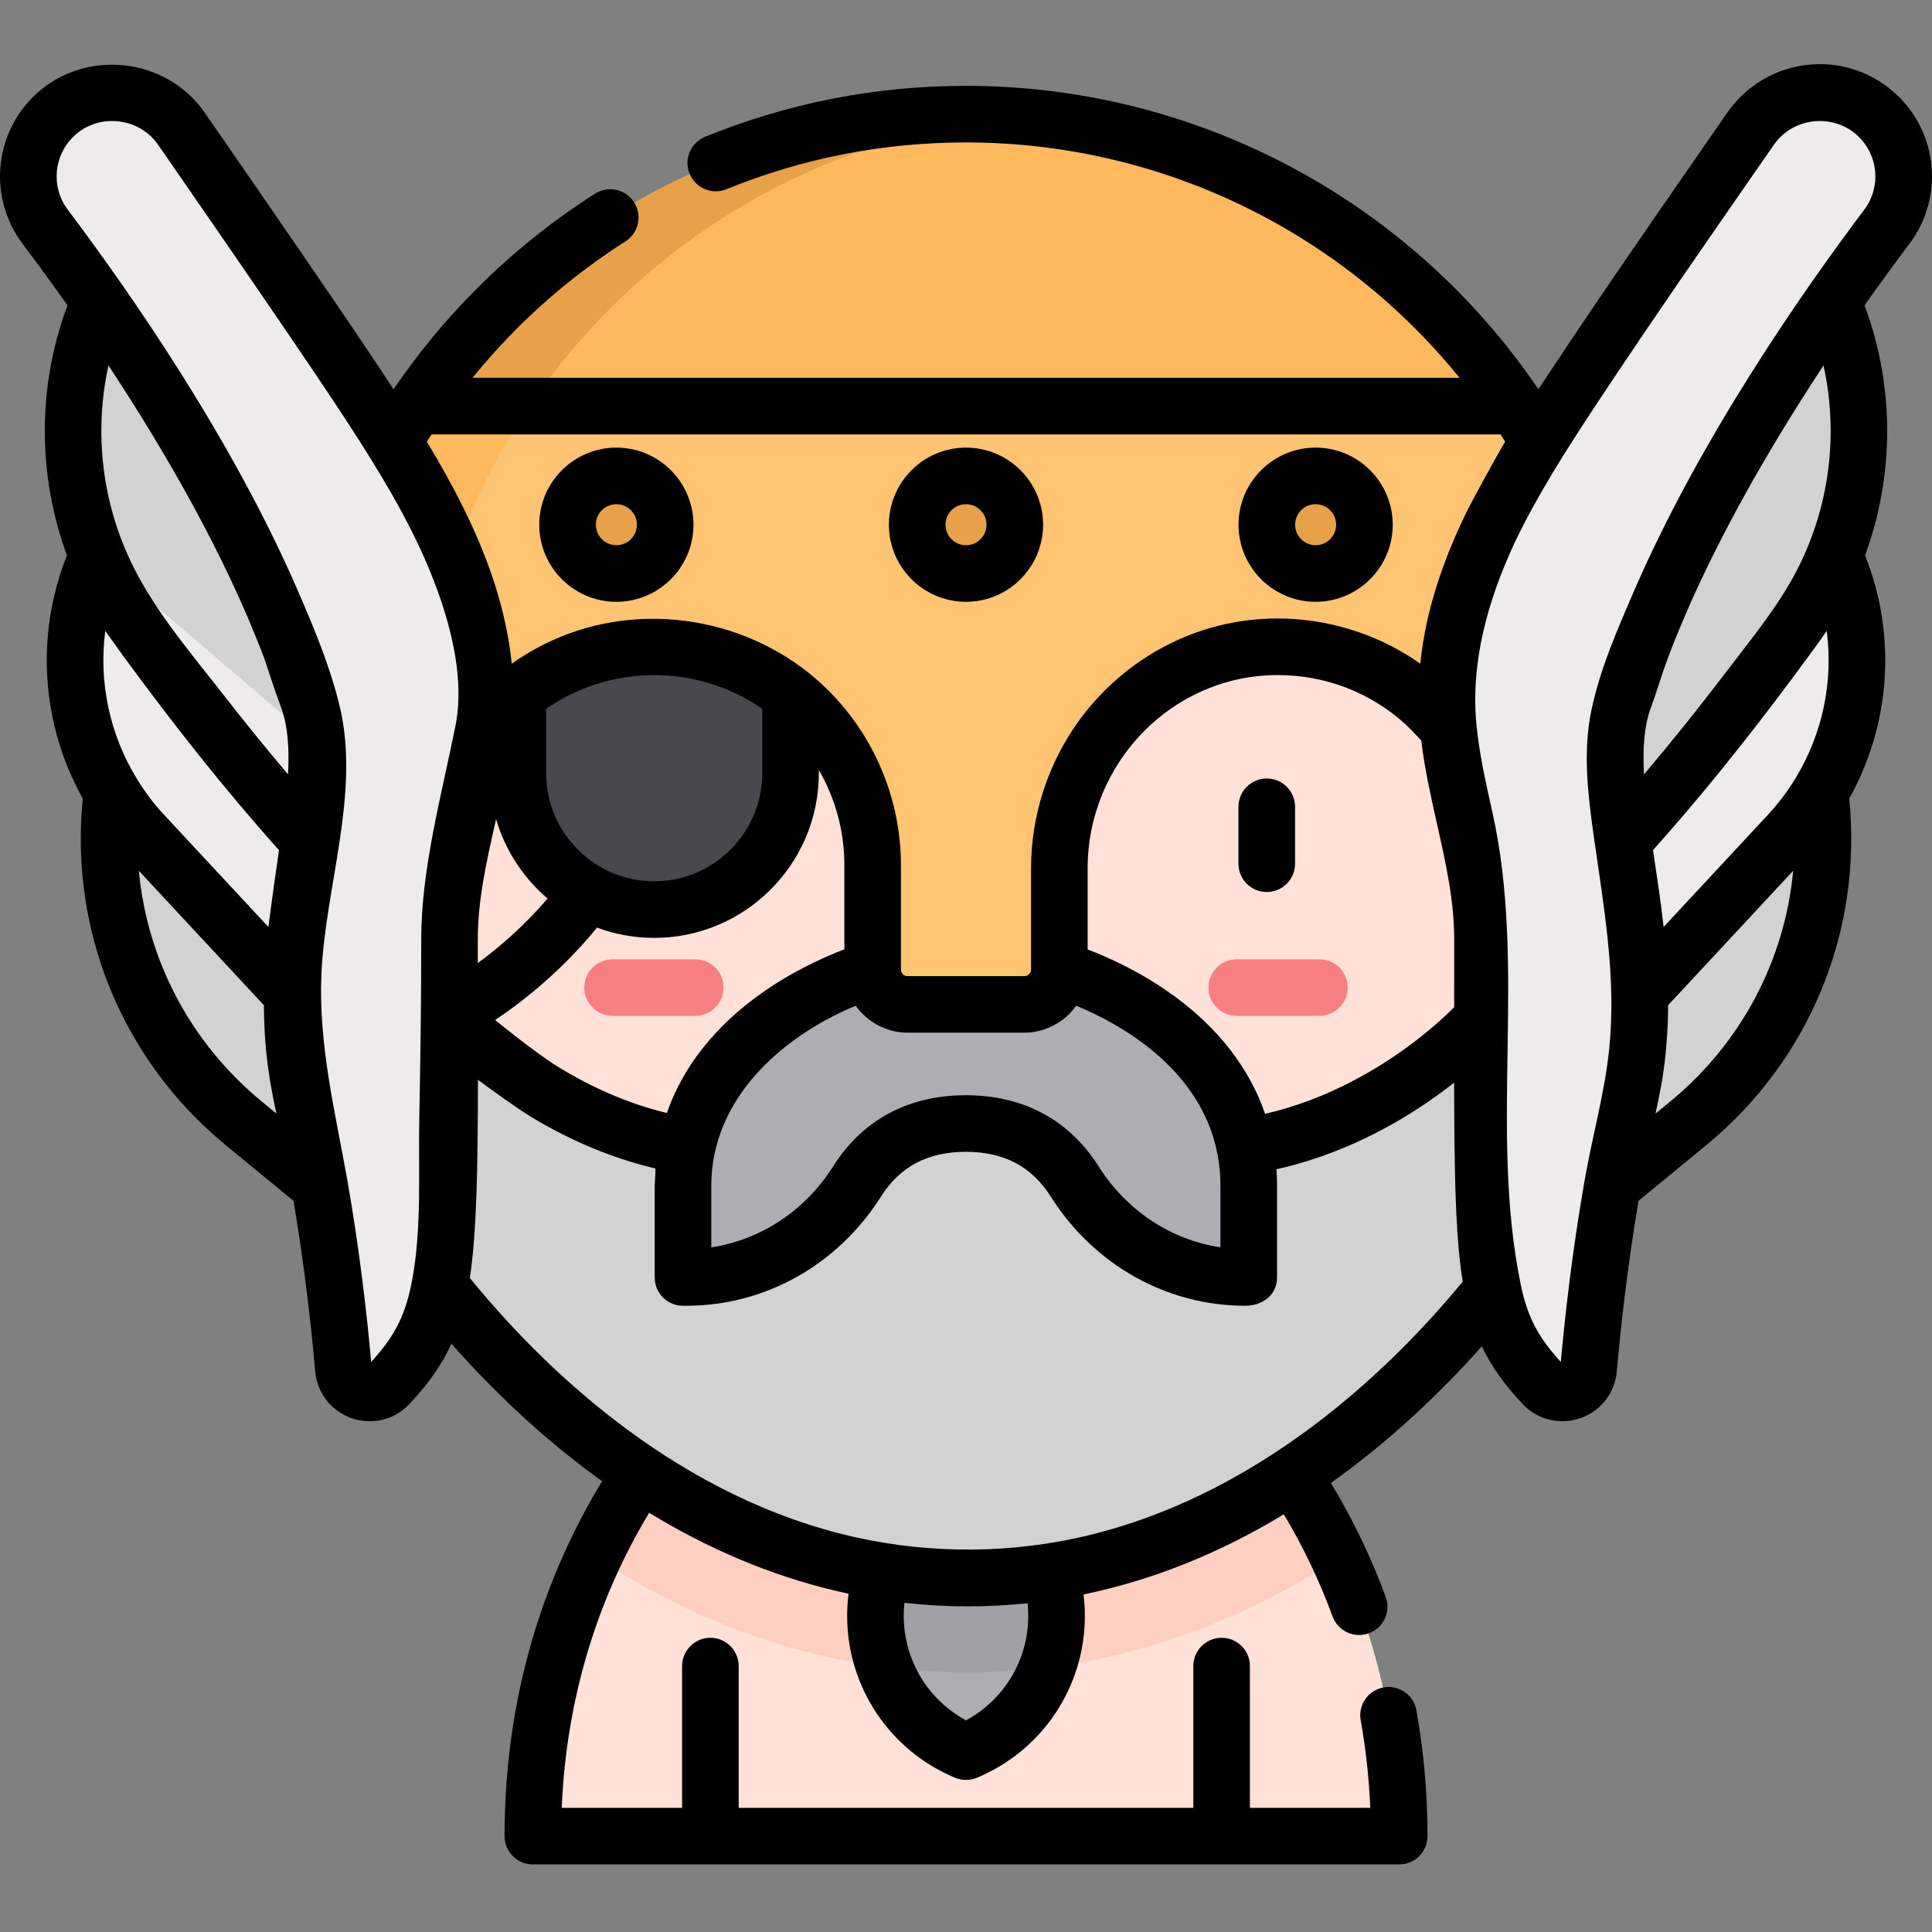 <svg height="512pt" viewBox="0 -17 512 512" width="512pt" xmlns="http://www.w3.org/2000/svg"><rect x="0" y="-17" width="512" height="512" fill="#808080" stroke="none"/><path d="m323.746 351.301h-135.488s-47.051 41.094-47.051 118.293h229.59c0-77.184-47.039-118.281-47.051-118.293zm0 0" fill="#ffe1d7"/><path d="m256.469 426.203c38.781 0 71.727-13.039 98.367-30.316-13.641-29.34-31.082-44.578-31.09-44.586h-135.492s-17.254 15.078-30.867 44.113c26.766 17.512 59.953 30.789 99.082 30.789zm0 0" fill="#ffcec0"/><path d="m256 375.199c-14.094 5.879-24 19.781-24 36.004s9.906 30.129 24 36.004c14.094-5.875 24-19.781 24-36.004 0-16.219-9.91-30.125-24-36.004zm0 0" fill="#aeaeb2"/><path d="m431.719 193.809c-1.238 46.645-20.648 88.777-51.422 119.527-31.801 31.824-75.754 51.492-124.297 51.492-97.086 0-175.789-78.699-175.789-175.789l68.332-68.332h217.289zm0 0" fill="#ffe1d7"/><path d="m110.32 90.629c6.293-9.301 13.465-17.969 21.383-25.887 31.801-31.82 75.754-51.492 124.297-51.492 60.625 0 114.074 30.684 145.68 77.379l-145.211 30.078zm0 0" fill="#ffb85c"/><path d="m140.32 90.629c6.293-9.305 13.465-17.969 21.379-25.887 28.484-28.496 66.715-47.238 109.258-50.844-4.934-.414-9.918-.648-14.957-.648-48.543 0-92.496 19.672-124.297 51.492-7.914 7.918-15.09 16.586-21.383 25.887l146.152 30.078 14.949-3.098zm0 0" fill="#e7a249"/><path d="m447.711 208.871 34.625-15.879c4.16 33.293-9.027 66.398-34.945 87.711l-20.078 16.512-20.914-38.871zm0 0" fill="#d2d2d2"/><path d="m64.289 208.871-34.625-15.879c-4.16 33.293 9.027 66.398 34.945 87.711l20.078 16.512 20.914-38.871zm0 0" fill="#d2d2d2"/><path d="m486.195 130.359c11.09 24.801 6.273 53.828-12.227 73.723l-39.422 42.387-22.211-19.789 5.938-38.266zm0 0" fill="#edebec"/><path d="m137.238 144.211v43.703c0 19.957 16.176 36.133 36.133 36.133 19.953 0 36.129-16.176 36.129-36.133v-43.703zm0 0" fill="#48484d"/><path d="m277.52 424.898c1.598-4.262 2.48-8.875 2.48-13.691 0-16.223-9.906-30.129-24-36.008-14.094 5.879-24 19.785-24 36.008 0 4.766.863 9.332 2.43 13.555 7.125.93 14.469 1.441 22.039 1.441 7.223 0 14.238-.457 21.051-1.305zm0 0" fill="#a1a1a5"/><path d="m256.469 401.207c99.191 0 156.809-101.664 156.809-101.664l-19.477-47.57s-24.652 28.52-62.922 34.711l-74.406-22.473-74.41 22.473c-38.27-6.191-62.918-34.711-62.918-34.711l-19.477 47.57c-.004 0 57.609 101.664 156.801 101.664zm0 0" fill="#d2d2d2"/><path d="m280.668 239.949h-49.406s-50.258 13.938-50.258 57.266v24.328h.906c18.484 0 35.344-9.828 45.227-25.449 5.227-8.262 14.023-15.348 28.828-15.348 14.805 0 23.605 7.086 28.828 15.348 9.883 15.621 26.742 25.449 45.227 25.449h.906v-24.328c0-43.328-50.258-57.266-50.258-57.266zm0 0" fill="#aeaeb2"/><path d="m431.789 189.039c0 1.594-.02 3.188-.07 4.77l-35.195 18.484c0-15.992-6.48-30.465-16.957-40.945-10.531-10.52-25.094-17.008-41.172-16.949-32.02.129-57.656 26.738-57.656 58.754v26.797c0 5.098-4.129 9.223-9.223 9.223h-31.031c-5.094 0-9.219-4.125-9.219-9.223v-27.656c0-15.992-6.48-30.465-16.961-40.945-10.477-10.469-24.953-16.949-40.934-16.949-31.969 0-57.895 25.914-57.895 57.895l-34.324-41.488c3.039-29.496 13.367-56.836 29.172-80.176h291.355c19.008 28.082 30.109 61.949 30.109 98.41zm0 0" fill="#ffc471"/><path d="m111.148 170.805c3.039-29.496 13.367-56.836 29.172-80.176h-30c-15.801 23.34-26.133 50.68-29.168 80.176l34.324 41.488c0-10.047 2.559-19.492 7.059-27.723zm0 0" fill="#ffb85c"/><path d="m483.578 62.945h-22.164l-55.016 98.926v47l23.73-2.969c16.984-18.691 33.094-39.578 45.949-57.324 18.02-24.883 21.664-57.387 9.578-85.633" fill="#d2d2d2"/><path d="m28.422 62.945h22.164l55.016 98.926v47l-23.73-2.969c-16.984-18.691-33.094-39.578-45.949-57.324-18.02-24.883-21.664-57.387-9.574-85.633" fill="#d2d2d2"/><path d="m25.805 130.359c-11.09 24.801-6.277 53.828 12.227 73.723l39.422 42.387 22.211-19.789-5.938-38.266zm0 0" fill="#edebec"/><g fill="#e7a249"><path d="m176.277 122.055c0 7.145-5.789 12.934-12.93 12.934-7.145 0-12.934-5.789-12.934-12.934 0-7.145 5.789-12.934 12.934-12.934 7.141 0 12.93 5.789 12.93 12.934zm0 0"/><path d="m361.586 122.055c0 7.145-5.789 12.934-12.93 12.934-7.145 0-12.934-5.789-12.934-12.934 0-7.145 5.789-12.934 12.934-12.934 7.141 0 12.93 5.789 12.93 12.934zm0 0"/><path d="m268.934 122.055c0 7.145-5.789 12.934-12.934 12.934s-12.934-5.789-12.934-12.934c0-7.145 5.789-12.934 12.934-12.934s12.934 5.789 12.934 12.934zm0 0"/></g><path d="m349.656 252.219h-21.902c-4.145 0-7.5-3.359-7.5-7.5 0-4.145 3.355-7.5 7.5-7.5h21.902c4.141 0 7.496 3.355 7.496 7.5 0 4.141-3.355 7.5-7.496 7.5zm0 0" fill="#f77f82"/><path d="m184.246 252.219h-21.902c-4.141 0-7.5-3.359-7.5-7.5 0-4.145 3.359-7.5 7.5-7.5h21.902c4.145 0 7.5 3.355 7.5 7.5 0 4.141-3.355 7.5-7.5 7.5zm0 0" fill="#f77f82"/><path d="m417.031 85.652c15.281-23.105 31.145-45.812 46.922-68.578 7.746-11.18 23.625-12.848 33.527-3.527 8.262 7.773 9.359 20.512 2.535 29.57-18.969 25.168-54.785 76.688-69.508 124.699-9.266 24.883 11.184 63.48 1.277 107.016-6.281 27.617-9.367 54.77-10.785 70.938-.531 6.051-7.977 8.547-12.109 4.094-17.449-18.812-16.016-31.477-16.016-117.906 0-19.695-7.391-37.523-9.141-56.84-3.016-33.238 15.742-62.934 33.297-89.465zm0 0" fill="#edebec"/><path d="m94.969 85.652c-15.281-23.105-31.145-45.812-46.922-68.578-7.75-11.18-23.625-12.848-33.531-3.527-8.258 7.773-9.355 20.516-2.531 29.57 18.969 25.168 54.785 76.688 69.508 124.699 9.266 24.883-11.184 63.48-1.277 107.02 6.281 27.613 9.367 54.766 10.785 70.934.531 6.051 7.977 8.551 12.105 4.098 17.453-18.816 16.02-31.477 16.02-117.91 0-19.695 7.391-37.523 9.141-56.84 3.016-33.238-15.746-62.934-33.297-89.465zm0 0" fill="#edebec"/><path d="m163.348 142.488c11.266 0 20.43-9.164 20.43-20.434 0-11.266-9.164-20.434-20.43-20.434-11.27 0-20.438 9.168-20.438 20.434 0 11.27 9.168 20.434 20.438 20.434zm0-25.867c2.996 0 5.434 2.438 5.434 5.434 0 3-2.441 5.434-5.434 5.434-2.996 0-5.438-2.438-5.438-5.434 0-2.996 2.441-5.434 5.438-5.434zm0 0"/><path d="m348.656 142.488c11.266 0 20.43-9.164 20.43-20.434 0-11.266-9.164-20.434-20.43-20.434-11.27 0-20.438 9.168-20.438 20.434 0 11.27 9.168 20.434 20.438 20.434zm0-25.867c2.996 0 5.434 2.438 5.434 5.434 0 3-2.441 5.434-5.434 5.434-2.996 0-5.438-2.438-5.438-5.434 0-2.996 2.438-5.434 5.438-5.434zm0 0"/><path d="m256 142.488c11.266 0 20.434-9.164 20.434-20.434 0-11.266-9.168-20.434-20.434-20.434s-20.434 9.168-20.434 20.434c0 11.27 9.168 20.434 20.434 20.434zm0-25.867c2.996 0 5.434 2.438 5.434 5.434 0 3-2.438 5.434-5.434 5.434s-5.434-2.438-5.434-5.434c0-2.996 2.438-5.434 5.434-5.434zm0 0"/><path d="m335.703 219.398c4.145 0 7.5-3.359 7.5-7.5v-15.09c0-4.145-3.355-7.5-7.5-7.5-4.141 0-7.5 3.355-7.5 7.5v15.09c0 4.141 3.359 7.5 7.5 7.5zm0 0"/><path d="m502.621 8.086c-5.539-5.215-12.77-8.086-20.363-8.086-9.766 0-18.914 4.785-24.469 12.801l-6.062 8.746c-13.559 19.543-27.578 39.754-40.953 59.965-1 1.516-2.027 3.066-3.066 4.648-34.211-50.352-90.895-80.41-151.707-80.41-23.895 0-47.156 4.543-69.133 13.5-3.836 1.562-5.68 5.941-4.117 9.777 1.562 3.836 5.941 5.676 9.777 4.113 20.172-8.223 41.527-12.391 63.473-12.391 51.055 0 98.949 23.074 130.793 62.375h-261.578c3.699-4.555 7.637-8.926 11.793-13.082 8.691-8.695 18.363-16.457 28.742-23.07 3.496-2.223 4.523-6.859 2.301-10.352-2.227-3.496-6.863-4.523-10.355-2.297-11.305 7.195-21.832 15.648-31.293 25.113-8.199 8.199-15.637 17.191-22.109 26.723-1.043-1.586-2.066-3.133-3.066-4.648-13.375-20.211-47.012-68.707-47.016-68.711-10.211-14.723-31.793-16.988-44.836-4.715-11.066 10.418-12.52 27.418-3.379 39.543 3.527 4.68 7.562 10.176 11.887 16.305-8.047 21.445-7.922 45.078-.145 66.262-8.48 21.281-6.719 44.91 4.203 64.434-3.539 35.156 10.508 69.336 37.902 91.867l17.934 14.746c2.953 17.43 4.719 33.391 5.75 45.184.66 7.527 6.875 13.207 14.457 13.207 4.059 0 7.832-1.656 10.621-4.668 4.867-5.246 8.426-10.145 11.027-15.859 10.27 11.633 23.66 24.75 39.93 36.441-12.598 20.645-25.855 52.297-25.855 94.047 0 4.141 3.355 7.5 7.5 7.5h229.59c4.141 0 7.5-3.359 7.5-7.5 0-11.273-.988-22.492-2.938-33.348-.734-4.078-4.637-6.793-8.707-6.059-4.078.734-6.789 4.629-6.059 8.707 1.359 7.578 2.211 15.352 2.543 23.199h-31.895v-37.559c0-4.141-3.355-7.5-7.5-7.5-4.141 0-7.5 3.359-7.5 7.5v37.559h-120.488v-37.559c0-4.141-3.355-7.5-7.5-7.5-4.141 0-7.496 3.359-7.496 7.5v37.559h-31.898c1.438-34.297 12.516-60.559 23.176-78.195 15.871 9.711 32.254 16.57 49 20.586 1.277.305 2.555.605 3.84.879-.246 1.93-.375 3.879-.375 5.84 0 18.828 11.23 35.676 28.613 42.926 1.773.738 3.934.766 5.773 0 17.379-7.25 28.613-24.098 28.613-42.926 0-1.898-.121-3.785-.348-5.656 18.16-3.75 35.91-10.832 53.066-21.23 5.113 8.516 9.449 17.59 12.93 27.066 1.43 3.887 5.738 5.883 9.629 4.453 3.887-1.426 5.879-5.738 4.453-9.625-3.891-10.586-8.773-20.707-14.527-30.203 16.301-11.613 29.719-24.66 39.988-36.211 2.574 5.422 6.035 10.133 10.703 15.164 2.793 3.012 6.562 4.668 10.621 4.668 7.582 0 13.797-5.676 14.457-13.207 1.035-11.793 2.801-27.758 5.75-45.18l17.934-14.75c27.398-22.527 41.441-56.707 37.902-91.863 10.922-19.527 12.684-43.152 4.203-64.438 7.777-21.184 7.902-44.816-.145-66.262 4.324-6.125 8.363-11.621 11.887-16.301 9.141-12.125 7.688-29.125-3.383-39.543zm-117.637 242.23c-7.715 7.535-16.574 13.922-26.105 18.957-7.461 3.949-15.383 7.008-23.609 8.902-4.148-12.027-12.332-22.672-24.301-31.363-8.605-6.25-17.293-10.129-22.73-12.199v-21.461c0-28.152 22.512-51.145 50.184-51.254h.191c12.621 0 24.539 4.605 33.828 13.02 1.359 1.234 4.082 4.184 4.191 4.312.934 7.621 2.578 14.953 4.18 22.078 2.348 10.449 4.562 20.32 4.562 30.648 0 6.391-.008 12.371-.012 17.988-.129.121-.254.246-.379.371zm-210.652 27.02c-9.453-2.57-18.457-6.668-26.777-11.824-5.668-3.512-16.242-12.098-16.34-12.188 8.383-5.633 18.105-13.629 27.004-24.496 4.723 1.758 9.828 2.719 15.152 2.719 24.059 0 43.633-19.574 43.633-43.633v-.859c4.402 7.59 6.762 16.23 6.762 25.238v22.293c-5.258 2-13.598 5.703-21.965 11.629-12.355 8.75-20.816 19.52-25.082 31.734-.801-.195-1.594-.398-2.387-.613zm1.328-115.383c9.387.434 18.613 3.512 26.34 8.879v17.082c0 15.789-12.844 28.633-28.629 28.633-15.789 0-28.637-12.844-28.637-28.633v-17.082c.035-.023.066-.047.102-.07 8.949-6.203 19.957-9.312 30.824-8.809zm-49.035 70.004c0-10.328 2.215-20.199 4.562-30.648.094-.418.188-.836.281-1.25 2.414 8.309 7.23 15.598 13.648 21.066-6.09 7.113-12.543 12.734-18.492 17.098 0-2.051 0-4.129 0-6.266zm61.879 65.258c0-22.738 18.238-39.238 37.785-47.477.164-.07.332-.141.496-.207 3.086 4.398 8.324 7.141 13.699 7.141h31.031c5.301 0 10.609-2.746 13.695-7.145 11.207 4.613 33.16 16.449 37.465 39.523.5 2.691.754 5.426.754 8.164v16.336c-13.074-1.953-24.836-9.672-32.297-21.469-7.793-12.32-19.953-18.836-35.164-18.836-15.215 0-27.375 6.516-35.168 18.836-7.461 11.797-19.223 19.516-32.297 21.469zm209.137-199.086c.414.641.82 1.289 1.23 1.941-2.598 4.285-9.219 16.566-9.988 18.141-6.156 12.543-11.02 26.145-12.5 40.664-.402-.285-.812-.555-1.219-.828-10.648-7.203-23.629-11.148-36.551-11.148h-.25c-21.324.086-40.285 10.598-52.172 26.742-8.387 11.391-12.957 25.367-12.957 39.512v26.801c0 .949-.773 1.719-1.723 1.719h-31.027c-.949 0-1.723-.773-1.723-1.723v-27.656c0-17.285-6.938-34.031-19.16-46.25-18.418-18.418-47-24.16-71.109-14.25-4.48 1.84-8.77 4.195-12.727 6.988-.043.027-.086.059-.148.098-1.48-14.516-6.34-28.109-12.496-40.652-3.043-6.207-6.41-12.246-9.992-18.156.406-.652.816-1.301 1.227-1.945h283.285zm-323.176 72.301c1.863 5.008 2.234 11.105 1.863 17.785-.098-.117-.195-.234-.293-.352-5.766-6.793-11.359-13.73-16.836-20.754-8.426-10.809-17.699-21.582-23.859-33.902-8.238-16.461-10.566-35.41-6.59-53.348 14.68 22.254 31.066 50.328 41.414 77.984.117.309 2.859 8.754 4.301 12.586zm-41.652-13.383c12.895 17.598 26.402 34.789 40.949 51.055.059.066.113.133.172.195-.086.578-2.445 17.125-2.801 20.363l-27.609-29.688c-2.789-2.926-5.215-6.234-7.316-9.68-7.176-11.754-10.086-25.559-8.305-39.109.031.047.062.086.09.133.57.844 3.957 5.555 4.82 6.73zm36.559 117.863c-18.871-15.52-30.363-37.484-32.582-61.152l16.602 17.852 16.535 17.777c.012 2.281.082 4.586.211 6.91.375 7.367 1.516 14.617 3.121 21.809zm28.996 69.027c-1.133-12.609-3.066-29.586-6.289-48.016-.008-.051-.02-.098-.027-.145-3.242-18.203-7.668-35.863-6.879-54.516.984-23.148 10.391-48.09 4.84-71.129-2.539-10.527-6.742-20.559-11.027-30.473-17.422-40.281-44.559-79.227-61.012-101.059-4.527-6.004-3.801-14.43 1.684-19.594 6.473-6.094 17.164-4.961 22.227 2.34 0 0 33.551 48.367 46.832 68.441 8.812 13.324 16.875 26.098 22.754 38.875 6.223 13.531 12.242 31.637 9.223 46.738-3.672 18.34-9.066 37.773-9.066 56.555 0 15.688-.191 31.375-.508 47.062-.285 14.309.73 29.527-1.969 43.609-1.879 9.801-5.141 15.09-10.781 21.309zm157.633 94.973c-10.117-5.469-16.5-16.027-16.5-27.707 0-1.152.062-2.297.188-3.438 5.57.621 11.18.938 16.785.938 5.293 0 10.59-.281 15.852-.832.117 1.102.176 2.215.176 3.332 0 11.68-6.383 22.238-16.5 27.707zm131.637-116.266c-19.25 23.375-54.758 57.832-102.938 68.082-.066.012-.129.027-.195.039-20.301 4.258-41.559 3.797-61.664-1.293-.035-.012-.07-.02-.105-.027-45.855-11.699-79.637-44.973-98.223-67.77 1.801-11.992 2.109-28.469 2.141-52.52.199.16 9.766 7.25 14.645 10.164 10.02 5.988 20.898 10.609 32.27 13.309.039.008.074.02.109.027.133.051-.172 4.145-.172 4.559v24.328c0 4.141 3.359 7.5 7.5 7.5h.906c20.824 0 40.102-10.82 51.562-28.941 5.047-7.977 12.402-11.855 22.492-11.855s17.449 3.879 22.492 11.855c11.465 18.121 30.742 28.941 51.566 28.941 4.402 0 8.406-2.723 8.406-7.5v-24.328c0-1.441-.055-2.891-.156-4.328.012-.059.852-.207.914-.223 19.852-4.656 35.645-14.461 46.168-22.746.004 2.566.012 5.047.027 7.438.109 21.367.574 34.902 2.254 45.289zm54.992-47.734-3.887 3.195c.117-.527 1.469-7.016 1.887-9.746.617-4.008 1.02-8.047 1.238-12.094.125-2.312.199-4.609.207-6.879l33.137-35.629c-2.223 23.668-13.711 45.633-32.582 61.152zm41.469-124.727c1.781 13.539-1.121 27.328-8.281 39.074-2.109 3.469-4.57 6.742-7.34 9.715l-27.605 29.688c-.359-3.242-.773-6.418-1.211-9.539-.004-.027-.008-.051-.012-.078-.422-3.004-1.496-10.168-1.582-10.746.059-.062 2.836-3.195 4.152-4.703 13.109-15.004 25.379-30.723 37.148-46.789 1.574-2.148 3.16-4.285 4.645-6.496.027-.043.059-.082.086-.125zm-.848-70.324c3.977 17.941 1.652 36.891-6.602 53.371-4.918 9.824-11.965 18.348-18.582 27.039-7.148 9.395-14.504 18.637-22.141 27.641-.082.102-.168.207-.254.305-.371-6.68 0-12.777 1.863-17.781 1.543-4.152 2.746-8.434 4.301-12.59 10.348-27.652 26.734-55.727 41.414-77.984zm10.777-41.258c-16.457 21.836-43.602 60.797-61.023 101.09-4.434 10.254-9.016 20.684-11.293 31.672-2.242 10.816-.93 22.02.598 32.844 2.652 18.785 6.098 37.641 4.156 56.684-1.199 11.816-4.512 23.277-6.527 34.957-.004.027-.008.047-.016.082-3.223 18.414-5.156 35.395-6.289 48.008-5.473-6.031-8.707-11.184-10.609-20.434-8.492-41.258 1.703-84.156-7.574-125.496-1.734-7.746-3.379-15.059-4.141-22.609-1.707-16.859 3-33.336 10.105-48.629.004-.016.012-.027.02-.043 5.785-12.133 13.484-24.289 21.852-36.938 15.254-23.055 31.07-45.734 46.832-68.441 5.07-7.312 15.758-8.426 22.227-2.336 5.484 5.16 6.211 13.586 1.684 19.59zm0 0"/></svg>